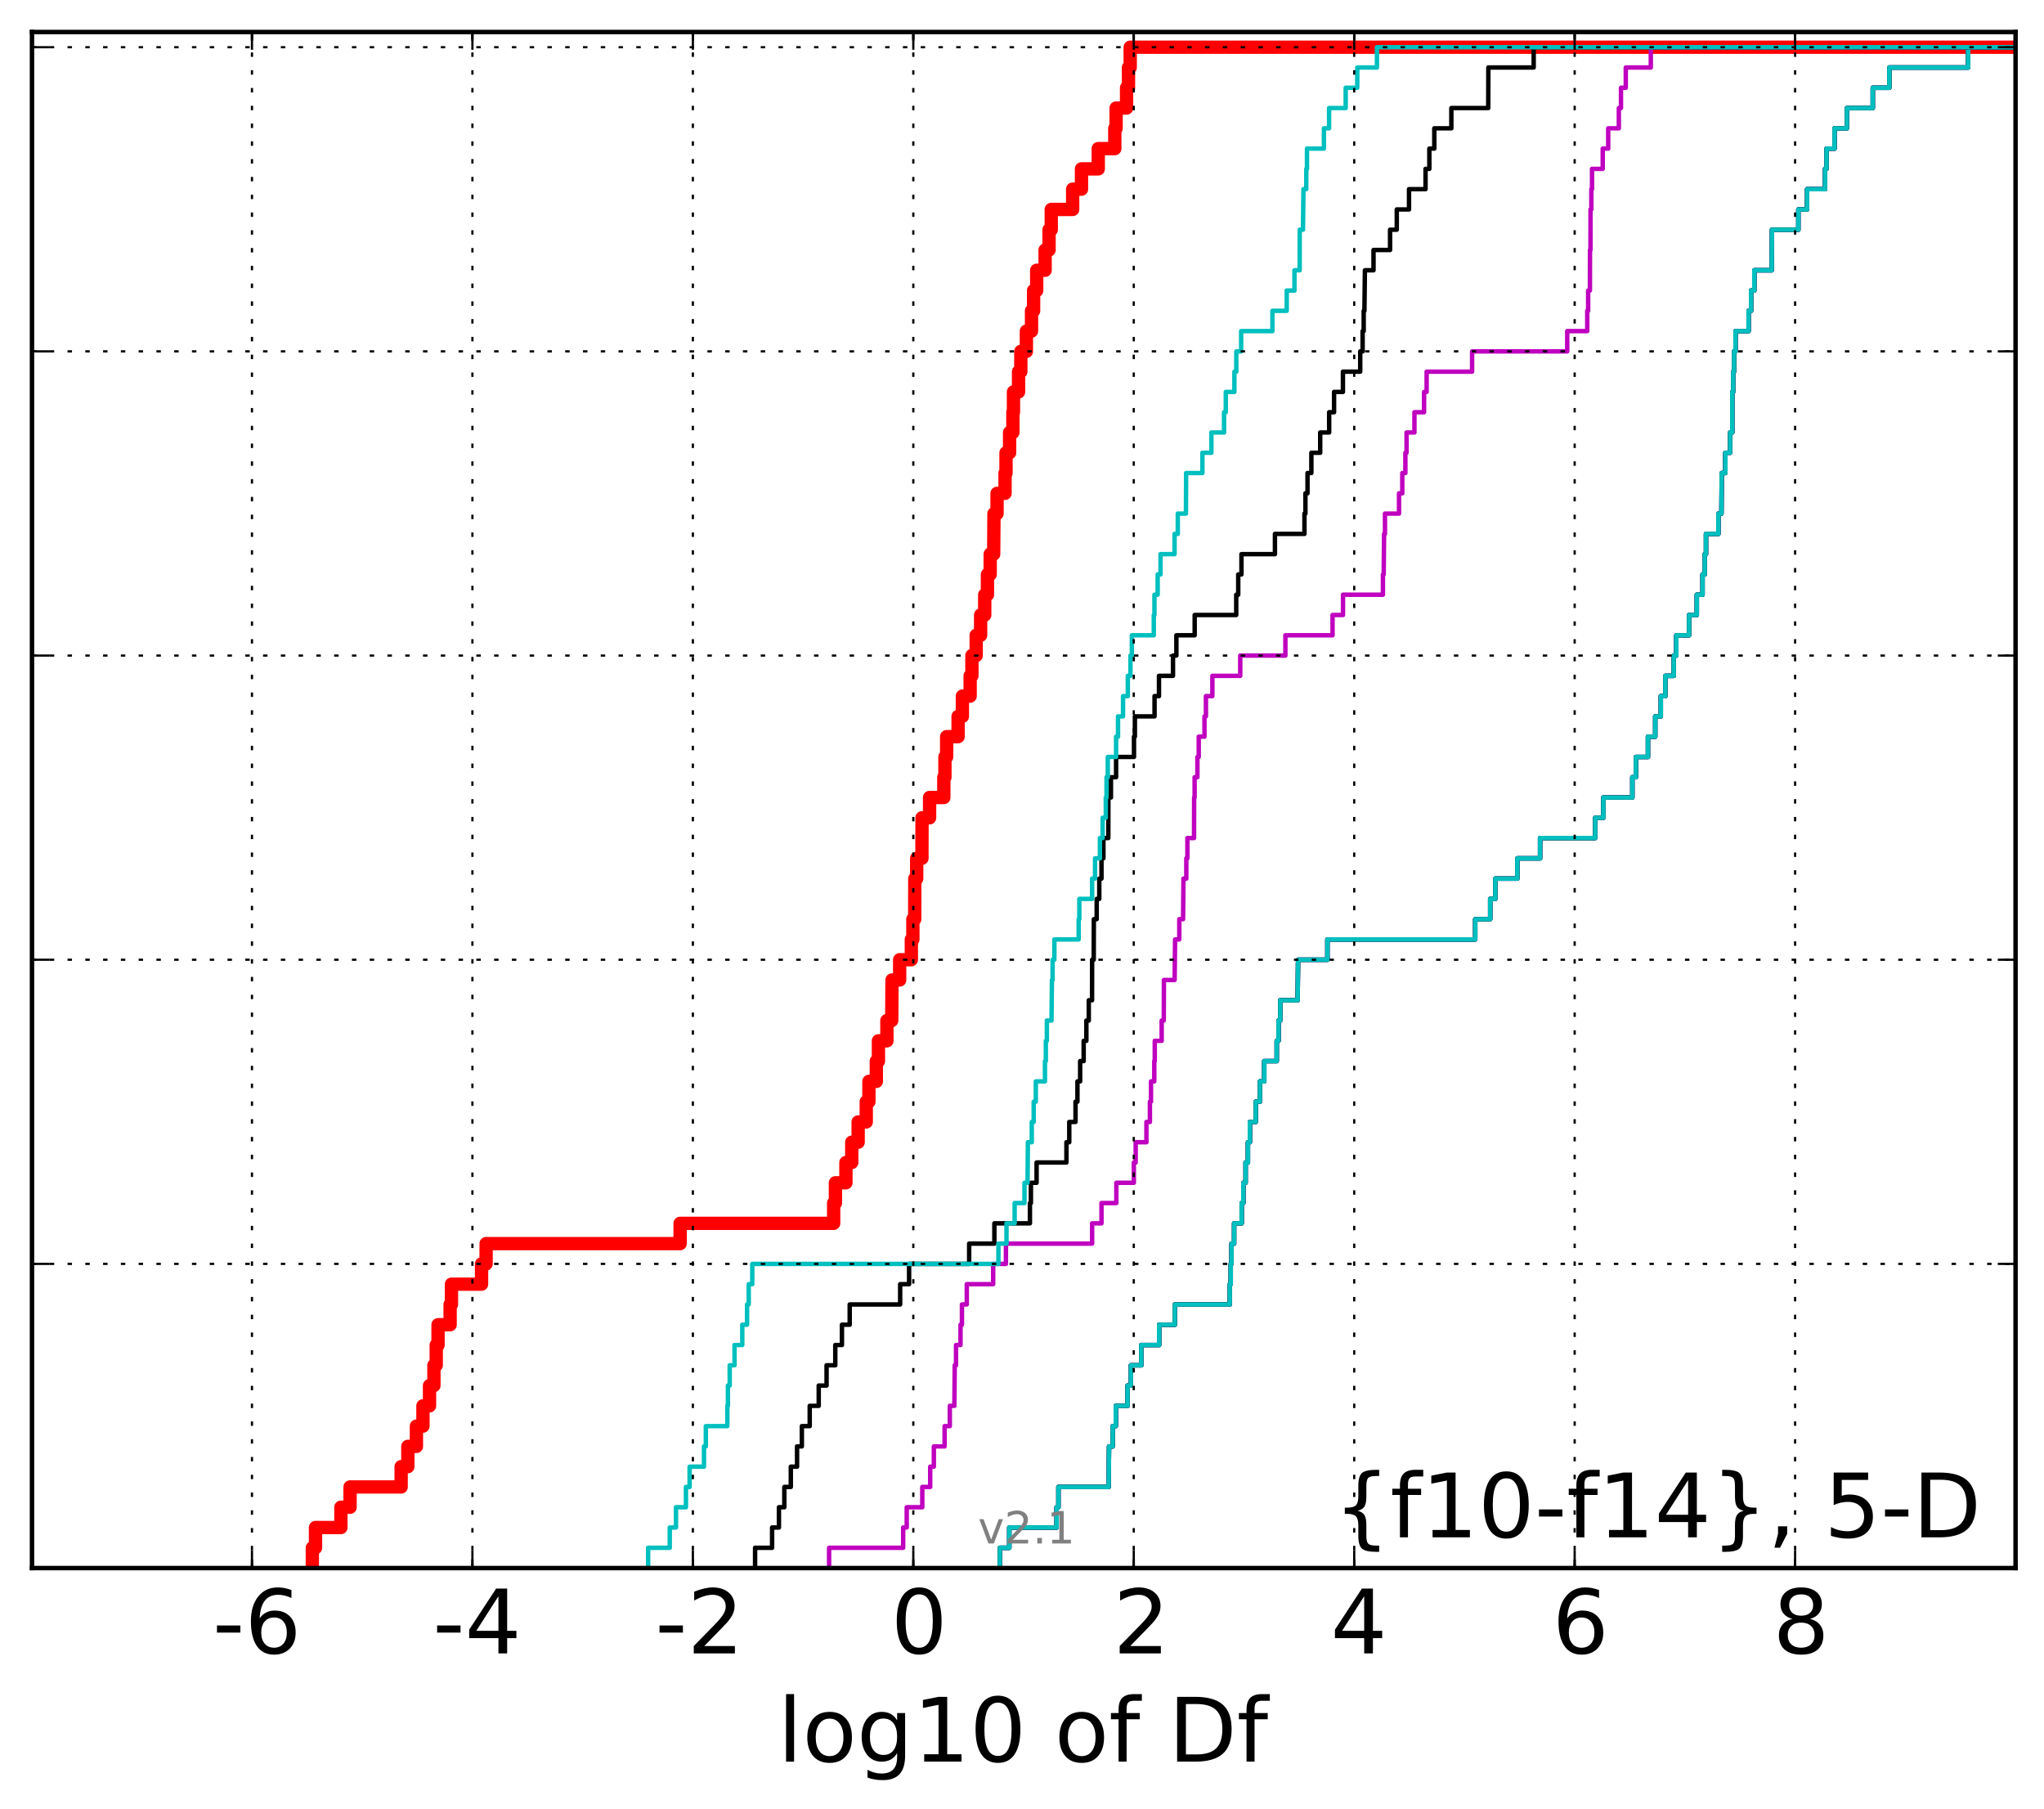 <?xml version="1.0" encoding="utf-8" standalone="no"?>
<!DOCTYPE svg PUBLIC "-//W3C//DTD SVG 1.1//EN"
  "http://www.w3.org/Graphics/SVG/1.1/DTD/svg11.dtd">
<!-- Created with matplotlib (http://matplotlib.org/) -->
<svg height="407pt" version="1.1" viewBox="0 0 460 407" width="460pt" xmlns="http://www.w3.org/2000/svg" xmlns:xlink="http://www.w3.org/1999/xlink">
 <defs>
  <style type="text/css">
*{stroke-linecap:butt;stroke-linejoin:round;}
  </style>
 </defs>
 <g id="figure_1">
  <g id="patch_1">
   <path d="
M0 407.712
L460.8 407.712
L460.8 0
L0 0
z
" style="fill:#ffffff;"/>
  </g>
  <g id="axes_1">
   <g id="patch_2">
    <path d="
M7.2 352.8
L453.6 352.8
L453.6 7.2
L7.2 7.2
z
" style="fill:#ffffff;"/>
   </g>
   <g id="line2d_1">
    <path clip-path="url(#p99b4b0da67)" d="
M70.293 352.8
L70.293 348.238
L71.008 348.238
L71.008 343.675
L76.721 343.675
L76.721 339.113
L78.784 339.113
L78.784 334.55
L90.277 334.55
L90.277 329.988
L91.785 329.988
L91.785 325.426
L93.715 325.426
L93.715 320.863
L95.184 320.863
L95.184 316.301
L96.665 316.301
L96.665 311.739
L97.652 311.739
L97.652 307.176
L98.172 307.176
L98.172 302.614
L98.583 302.614
L98.583 298.051
L101.299 298.051
L101.299 293.489
L101.601 293.489
L101.601 288.927
L108.373 288.927
L108.373 284.364
L109.398 284.364
L109.398 279.802
L153.06 279.802
L153.06 275.24
L187.613 275.24
L187.613 270.677
L188.012 270.677
L188.012 266.115
L190.374 266.115
L190.374 261.552
L191.686 261.552
L191.686 256.99
L193.126 256.99
L193.126 252.428
L194.949 252.428
L194.949 247.865
L195.55 247.865
L195.55 243.303
L197.216 243.303
L197.216 238.741
L197.688 238.741
L197.688 234.178
L199.597 234.178
L199.597 229.616
L200.684 229.616
L200.744 220.491
L202.468 220.491
L202.468 215.929
L205.097 215.929
L205.097 211.366
L205.44 211.366
L205.44 206.804
L205.855 206.804
L205.877 197.679
L206.301 197.679
L206.301 193.117
L207.478 193.117
L207.504 183.992
L209.204 183.992
L209.204 179.43
L212.407 179.43
L212.407 174.867
L212.657 174.867
L212.657 170.305
L213.042 170.305
L213.042 165.743
L215.616 165.743
L215.616 161.18
L216.583 161.18
L216.583 156.618
L218.329 156.618
L218.329 152.055
L218.728 152.055
L218.728 147.493
L219.685 147.493
L219.685 142.931
L220.687 142.931
L220.687 138.368
L221.612 138.368
L221.612 133.806
L222.222 133.806
L222.222 129.244
L222.841 129.244
L222.841 124.681
L223.626 124.681
L223.691 115.556
L224.386 115.556
L224.386 110.994
L226.183 110.994
L226.183 106.432
L226.404 106.432
L226.404 101.869
L227.21 101.869
L227.21 97.307
L227.947 97.307
L227.947 92.745
L228.081 92.745
L228.081 88.182
L229.224 88.182
L229.224 83.62
L229.736 83.62
L229.736 79.057
L230.989 79.057
L230.989 74.495
L232.142 74.495
L232.142 69.933
L232.612 69.933
L232.612 65.37
L233.307 65.37
L233.307 60.808
L235.2 60.808
L235.2 56.245
L236.089 56.245
L236.089 51.683
L236.584 51.683
L236.584 47.121
L241.402 47.121
L241.402 42.558
L243.39 42.558
L243.39 37.996
L247.16 37.996
L247.16 33.434
L250.885 33.434
L250.885 28.871
L251.179 28.871
L251.179 24.309
L253.531 24.309
L253.531 19.747
L253.966 19.747
L253.966 15.184
L254.352 15.184
L254.352 10.622
L254.352 10.622
L453.6 10.622
L453.6 10.622" style="fill:none;stroke:#ff0000;stroke-linecap:square;stroke-width:3.0;"/>
   </g>
   <g id="line2d_2">
    <path clip-path="url(#p99b4b0da67)" d="
M225.017 352.8
L225.017 348.238
L227.142 348.238
L227.142 343.675
L237.783 343.675
L237.783 339.113
L238.197 339.113
L238.197 334.55
L249.5 334.55
L249.589 325.426
L250.42 325.426
L250.42 320.863
L251.114 320.863
L251.114 316.301
L253.747 316.301
L253.747 311.739
L254.503 311.739
L254.503 307.176
L256.835 307.176
L256.835 302.614
L260.862 302.614
L260.862 298.051
L264.395 298.051
L264.395 293.489
L276.765 293.489
L276.765 288.927
L276.977 288.927
L276.977 284.364
L277.146 284.364
L277.146 279.802
L277.74 279.802
L277.74 275.24
L279.436 275.24
L279.436 270.677
L279.816 270.677
L279.816 266.115
L280.324 266.115
L280.324 261.552
L280.848 261.552
L280.848 256.99
L281.287 256.99
L281.287 252.428
L282.609 252.428
L282.609 247.865
L283.546 247.865
L283.546 243.303
L284.525 243.303
L284.525 238.741
L287.327 238.741
L287.327 234.178
L287.737 234.178
L287.737 229.616
L288.123 229.616
L288.123 225.053
L292.035 225.053
L292.126 215.929
L298.73 215.929
L298.73 211.366
L331.999 211.366
L331.999 206.804
L335.368 206.804
L335.368 202.242
L336.518 202.242
L336.518 197.679
L341.474 197.679
L341.474 193.117
L346.591 193.117
L346.591 188.554
L358.995 188.554
L358.995 183.992
L360.838 183.992
L360.838 179.43
L367.358 179.43
L367.358 174.867
L368.157 174.867
L368.157 170.305
L370.868 170.305
L370.868 165.743
L372.509 165.743
L372.509 161.18
L373.763 161.18
L373.763 156.618
L374.783 156.618
L374.783 152.055
L376.675 152.055
L376.675 147.493
L377.247 147.493
L377.247 142.931
L380.131 142.931
L380.131 138.368
L381.864 138.368
L381.864 133.806
L383.156 133.806
L383.156 129.244
L383.648 129.244
L383.648 124.681
L383.929 124.681
L383.929 120.119
L386.725 120.119
L386.725 115.556
L387.408 115.556
L387.47 106.432
L388.287 106.432
L388.287 101.869
L389.356 101.869
L389.356 97.307
L389.847 97.307
L389.847 88.182
L390.051 88.182
L390.051 83.62
L390.25 83.62
L390.25 79.057
L390.576 79.057
L390.576 74.495
L393.52 74.495
L393.52 69.933
L394.085 69.933
L394.085 65.37
L394.81 65.37
L394.81 60.808
L398.729 60.808
L398.779 51.683
L404.717 51.683
L404.717 47.121
L406.68 47.121
L406.68 42.558
L410.72 42.558
L410.72 37.996
L411.059 37.996
L411.059 33.434
L412.866 33.434
L412.866 28.871
L415.648 28.871
L415.648 24.309
L421.468 24.309
L421.468 19.747
L425.192 19.747
L425.192 15.184
L442.931 15.184
L442.931 10.622
L442.931 10.622
L453.6 10.622
L453.6 10.622" style="fill:none;stroke:#00bfbf;stroke-linecap:square;"/>
   </g>
   <g id="line2d_3">
    <path clip-path="url(#p99b4b0da67)" d="
M225.017 352.8
L225.017 348.238
L227.142 348.238
L227.142 343.675
L237.783 343.675
L237.783 339.113
L238.197 339.113
L238.197 334.55
L249.5 334.55
L249.589 325.426
L250.42 325.426
L250.42 320.863
L251.114 320.863
L251.114 316.301
L253.747 316.301
L253.747 311.739
L254.503 311.739
L254.503 307.176
L256.835 307.176
L256.835 302.614
L260.862 302.614
L260.862 298.051
L264.395 298.051
L264.395 293.489
L276.765 293.489
L276.765 288.927
L276.977 288.927
L276.977 284.364
L277.146 284.364
L277.146 279.802
L277.74 279.802
L277.74 275.24
L279.436 275.24
L279.436 270.677
L279.816 270.677
L279.816 266.115
L280.324 266.115
L280.324 261.552
L280.848 261.552
L280.848 256.99
L281.287 256.99
L281.287 252.428
L282.609 252.428
L282.609 247.865
L283.546 247.865
L283.546 243.303
L284.525 243.303
L284.525 238.741
L287.327 238.741
L287.327 234.178
L287.737 234.178
L287.737 229.616
L288.123 229.616
L288.123 225.053
L292.035 225.053
L292.126 215.929
L298.73 215.929
L298.73 211.366
L331.999 211.366
L331.999 206.804
L335.368 206.804
L335.368 202.242
L336.518 202.242
L336.518 197.679
L341.474 197.679
L341.474 193.117
L346.591 193.117
L346.591 188.554
L358.995 188.554
L358.995 183.992
L360.838 183.992
L360.838 179.43
L367.358 179.43
L367.358 174.867
L368.157 174.867
L368.157 170.305
L370.868 170.305
L370.868 165.743
L372.509 165.743
L372.509 161.18
L373.763 161.18
L373.763 156.618
L374.783 156.618
L374.783 152.055
L376.675 152.055
L376.675 147.493
L377.247 147.493
L377.247 142.931
L380.131 142.931
L380.131 138.368
L381.864 138.368
L381.864 133.806
L383.156 133.806
L383.156 129.244
L383.648 129.244
L383.648 124.681
L383.929 124.681
L383.929 120.119
L386.725 120.119
L386.725 115.556
L387.408 115.556
L387.47 106.432
L388.287 106.432
L388.287 101.869
L389.356 101.869
L389.356 97.307
L389.847 97.307
L389.847 88.182
L390.051 88.182
L390.051 83.62
L390.25 83.62
L390.25 79.057
L390.576 79.057
L390.576 74.495
L393.52 74.495
L393.52 69.933
L394.085 69.933
L394.085 65.37
L394.81 65.37
L394.81 60.808
L398.729 60.808
L398.779 51.683
L404.717 51.683
L404.717 47.121
L406.68 47.121
L406.68 42.558
L410.72 42.558
L410.72 37.996
L411.059 37.996
L411.059 33.434
L412.866 33.434
L412.866 28.871
L415.648 28.871
L415.648 24.309
L421.468 24.309
L421.468 19.747
L425.192 19.747
L425.192 15.184
L442.931 15.184
L442.931 10.622
L442.931 10.622
L453.6 10.622
L453.6 10.622" style="fill:none;stroke:#bf00bf;stroke-linecap:square;"/>
   </g>
   <g id="line2d_4">
    <path clip-path="url(#p99b4b0da67)" d="
M225.017 352.8
L225.017 348.238
L227.142 348.238
L227.142 343.675
L237.783 343.675
L237.783 339.113
L238.197 339.113
L238.197 334.55
L249.5 334.55
L249.589 325.426
L250.42 325.426
L250.42 320.863
L251.114 320.863
L251.114 316.301
L253.747 316.301
L253.747 311.739
L254.503 311.739
L254.503 307.176
L256.835 307.176
L256.835 302.614
L260.862 302.614
L260.862 298.051
L264.395 298.051
L264.395 293.489
L276.765 293.489
L276.765 288.927
L276.977 288.927
L276.977 284.364
L277.146 284.364
L277.146 279.802
L277.74 279.802
L277.74 275.24
L279.436 275.24
L279.436 270.677
L279.816 270.677
L279.816 266.115
L280.324 266.115
L280.324 261.552
L280.848 261.552
L280.848 256.99
L281.287 256.99
L281.287 252.428
L282.609 252.428
L282.609 247.865
L283.546 247.865
L283.546 243.303
L284.525 243.303
L284.525 238.741
L287.327 238.741
L287.327 234.178
L287.737 234.178
L287.737 229.616
L288.123 229.616
L288.123 225.053
L292.035 225.053
L292.126 215.929
L298.73 215.929
L298.73 211.366
L331.999 211.366
L331.999 206.804
L335.368 206.804
L335.368 202.242
L336.518 202.242
L336.518 197.679
L341.474 197.679
L341.474 193.117
L346.591 193.117
L346.591 188.554
L358.995 188.554
L358.995 183.992
L360.838 183.992
L360.838 179.43
L367.358 179.43
L367.358 174.867
L368.157 174.867
L368.157 170.305
L370.868 170.305
L370.868 165.743
L372.509 165.743
L372.509 161.18
L373.763 161.18
L373.763 156.618
L374.783 156.618
L374.783 152.055
L376.675 152.055
L376.675 147.493
L377.247 147.493
L377.247 142.931
L380.131 142.931
L380.131 138.368
L381.864 138.368
L381.864 133.806
L383.156 133.806
L383.156 129.244
L383.648 129.244
L383.648 124.681
L383.929 124.681
L383.929 120.119
L386.725 120.119
L386.725 115.556
L387.408 115.556
L387.47 106.432
L388.287 106.432
L388.287 101.869
L389.356 101.869
L389.356 97.307
L389.847 97.307
L389.847 88.182
L390.051 88.182
L390.051 83.62
L390.25 83.62
L390.25 79.057
L390.576 79.057
L390.576 74.495
L393.52 74.495
L393.52 69.933
L394.085 69.933
L394.085 65.37
L394.81 65.37
L394.81 60.808
L398.729 60.808
L398.779 51.683
L404.717 51.683
L404.717 47.121
L406.68 47.121
L406.68 42.558
L410.72 42.558
L410.72 37.996
L411.059 37.996
L411.059 33.434
L412.866 33.434
L412.866 28.871
L415.648 28.871
L415.648 24.309
L421.468 24.309
L421.468 19.747
L425.192 19.747
L425.192 15.184
L442.931 15.184
L442.931 10.622
L442.931 10.622
L453.6 10.622
L453.6 10.622" style="fill:none;stroke:#000000;stroke-linecap:square;"/>
   </g>
   <g id="line2d_5">
    <path clip-path="url(#p99b4b0da67)" d="
M225.017 352.8
L225.017 348.238
L227.142 348.238
L227.142 343.675
L237.783 343.675
L237.783 339.113
L238.197 339.113
L238.197 334.55
L249.5 334.55
L249.589 325.426
L250.42 325.426
L250.42 320.863
L251.114 320.863
L251.114 316.301
L253.747 316.301
L253.747 311.739
L254.503 311.739
L254.503 307.176
L256.835 307.176
L256.835 302.614
L260.862 302.614
L260.862 298.051
L264.395 298.051
L264.395 293.489
L276.765 293.489
L276.765 288.927
L276.977 288.927
L276.977 284.364
L277.146 284.364
L277.146 279.802
L277.74 279.802
L277.74 275.24
L279.436 275.24
L279.436 270.677
L279.816 270.677
L279.816 266.115
L280.324 266.115
L280.324 261.552
L280.848 261.552
L280.848 256.99
L281.287 256.99
L281.287 252.428
L282.609 252.428
L282.609 247.865
L283.546 247.865
L283.546 243.303
L284.525 243.303
L284.525 238.741
L287.327 238.741
L287.327 234.178
L287.737 234.178
L287.737 229.616
L288.123 229.616
L288.123 225.053
L292.035 225.053
L292.126 215.929
L298.73 215.929
L298.73 211.366
L331.999 211.366
L331.999 206.804
L335.368 206.804
L335.368 202.242
L336.518 202.242
L336.518 197.679
L341.474 197.679
L341.474 193.117
L346.591 193.117
L346.591 188.554
L358.995 188.554
L358.995 183.992
L360.838 183.992
L360.838 179.43
L367.358 179.43
L367.358 174.867
L368.157 174.867
L368.157 170.305
L370.868 170.305
L370.868 165.743
L372.509 165.743
L372.509 161.18
L373.763 161.18
L373.763 156.618
L374.783 156.618
L374.783 152.055
L376.675 152.055
L376.675 147.493
L377.247 147.493
L377.247 142.931
L380.131 142.931
L380.131 138.368
L381.864 138.368
L381.864 133.806
L383.156 133.806
L383.156 129.244
L383.648 129.244
L383.648 124.681
L383.929 124.681
L383.929 120.119
L386.725 120.119
L386.725 115.556
L387.408 115.556
L387.47 106.432
L388.287 106.432
L388.287 101.869
L389.356 101.869
L389.356 97.307
L389.847 97.307
L389.847 88.182
L390.051 88.182
L390.051 83.62
L390.25 83.62
L390.25 79.057
L390.576 79.057
L390.576 74.495
L393.52 74.495
L393.52 69.933
L394.085 69.933
L394.085 65.37
L394.81 65.37
L394.81 60.808
L398.729 60.808
L398.779 51.683
L404.717 51.683
L404.717 47.121
L406.68 47.121
L406.68 42.558
L410.72 42.558
L410.72 37.996
L411.059 37.996
L411.059 33.434
L412.866 33.434
L412.866 28.871
L415.648 28.871
L415.648 24.309
L421.468 24.309
L421.468 19.747
L425.192 19.747
L425.192 15.184
L442.931 15.184
L442.931 10.622
L442.931 10.622
L453.6 10.622
L453.6 10.622" style="fill:none;stroke:#00bfbf;stroke-linecap:square;"/>
   </g>
   <g id="line2d_6">
    <path clip-path="url(#p99b4b0da67)" d="
M186.586 352.8
L186.586 348.238
L203.255 348.238
L203.255 343.675
L204.057 343.675
L204.057 339.113
L207.561 339.113
L207.561 334.55
L209.342 334.55
L209.342 329.988
L210.16 329.988
L210.16 325.426
L212.581 325.426
L212.581 320.863
L213.754 320.863
L213.754 316.301
L214.781 316.301
L214.859 307.176
L215.154 307.176
L215.154 302.614
L216.162 302.614
L216.162 298.051
L216.483 298.051
L216.483 293.489
L217.573 293.489
L217.573 288.927
L223.513 288.927
L223.513 284.364
L226.385 284.364
L226.385 279.802
L245.78 279.802
L245.78 275.24
L247.89 275.24
L247.89 270.677
L251.231 270.677
L251.231 266.115
L255.17 266.115
L255.17 261.552
L255.583 261.552
L255.583 256.99
L258.001 256.99
L258.001 252.428
L258.787 252.428
L258.787 247.865
L259.031 247.865
L259.031 243.303
L259.766 243.303
L259.766 238.741
L259.877 238.741
L259.877 234.178
L261.434 234.178
L261.434 229.616
L261.905 229.616
L261.941 220.491
L264.35 220.491
L264.451 211.366
L265.4 211.366
L265.4 206.804
L266.25 206.804
L266.34 197.679
L266.979 197.679
L266.979 193.117
L267.221 193.117
L267.221 188.554
L268.717 188.554
L268.741 179.43
L268.847 179.43
L268.847 174.867
L269.475 174.867
L269.475 170.305
L269.773 170.305
L269.773 165.743
L271.066 165.743
L271.066 161.18
L271.392 161.18
L271.392 156.618
L272.843 156.618
L272.843 152.055
L279.115 152.055
L279.115 147.493
L289.275 147.493
L289.275 142.931
L299.888 142.931
L299.888 138.368
L302.24 138.368
L302.24 133.806
L311.227 133.806
L311.227 129.244
L311.4 129.244
L311.488 120.119
L311.686 120.119
L311.686 115.556
L314.846 115.556
L314.846 110.994
L315.583 110.994
L315.583 106.432
L316.28 106.432
L316.28 101.869
L316.544 101.869
L316.544 97.307
L318.316 97.307
L318.316 92.745
L320.484 92.745
L320.484 88.182
L321.061 88.182
L321.061 83.62
L331.295 83.62
L331.295 79.057
L352.702 79.057
L352.702 74.495
L357.208 74.495
L357.208 69.933
L357.413 69.933
L357.413 65.37
L357.809 65.37
L357.825 56.245
L357.936 56.245
L357.941 47.121
L358.131 47.121
L358.131 42.558
L358.28 42.558
L358.28 37.996
L360.691 37.996
L360.691 33.434
L361.922 33.434
L361.922 28.871
L364.318 28.871
L364.318 24.309
L364.801 24.309
L364.801 19.747
L365.879 19.747
L365.879 15.184
L371.512 15.184
L371.512 10.622
L371.512 10.622
L453.6 10.622
L453.6 10.622" style="fill:none;stroke:#bf00bf;stroke-linecap:square;"/>
   </g>
   <g id="line2d_7">
    <path clip-path="url(#p99b4b0da67)" d="
M169.932 352.8
L169.932 348.238
L173.761 348.238
L173.761 343.675
L175.297 343.675
L175.297 339.113
L176.514 339.113
L176.514 334.55
L177.971 334.55
L177.971 329.988
L179.378 329.988
L179.378 325.426
L180.456 325.426
L180.456 320.863
L182.226 320.863
L182.226 316.301
L184.253 316.301
L184.253 311.739
L186.018 311.739
L186.018 307.176
L187.981 307.176
L187.981 302.614
L189.477 302.614
L189.477 298.051
L191.227 298.051
L191.227 293.489
L202.58 293.489
L202.58 288.927
L204.59 288.927
L204.59 284.364
L218.108 284.364
L218.108 279.802
L223.783 279.802
L223.783 275.24
L231.784 275.24
L231.784 270.677
L232.006 270.677
L232.006 266.115
L233.283 266.115
L233.283 261.552
L240 261.552
L240 256.99
L240.635 256.99
L240.635 252.428
L242.044 252.428
L242.044 247.865
L242.477 247.865
L242.477 243.303
L243.085 243.303
L243.085 238.741
L243.879 238.741
L243.879 234.178
L244.487 234.178
L244.487 229.616
L245.026 229.616
L245.026 225.053
L245.764 225.053
L245.78 215.929
L246.14 215.929
L246.17 206.804
L246.808 206.804
L246.808 202.242
L247.394 202.242
L247.394 197.679
L247.89 197.679
L247.89 193.117
L248.323 193.117
L248.323 188.554
L249.423 188.554
L249.445 179.43
L250.017 179.43
L250.017 174.867
L251.174 174.867
L251.174 170.305
L255.202 170.305
L255.202 165.743
L255.405 165.743
L255.405 161.18
L259.828 161.18
L259.828 156.618
L260.827 156.618
L260.827 152.055
L263.981 152.055
L263.981 147.493
L264.744 147.493
L264.744 142.931
L268.862 142.931
L268.862 138.368
L278.211 138.368
L278.211 133.806
L278.664 133.806
L278.664 129.244
L279.388 129.244
L279.388 124.681
L286.924 124.681
L286.924 120.119
L293.566 120.119
L293.566 115.556
L293.787 115.556
L293.787 110.994
L294.252 110.994
L294.252 106.432
L295.121 106.432
L295.121 101.869
L297.11 101.869
L297.11 97.307
L299.125 97.307
L299.125 92.745
L300.229 92.745
L300.229 88.182
L302.225 88.182
L302.225 83.62
L306.117 83.62
L306.117 79.057
L306.655 79.057
L306.655 74.495
L306.897 74.495
L306.897 69.933
L307.062 69.933
L307.17 60.808
L309.109 60.808
L309.109 56.245
L312.831 56.245
L312.831 51.683
L314.343 51.683
L314.343 47.121
L317.096 47.121
L317.096 42.558
L320.818 42.558
L320.818 37.996
L321.674 37.996
L321.674 33.434
L322.79 33.434
L322.79 28.871
L326.623 28.871
L326.623 24.309
L334.924 24.309
L334.955 15.184
L345.153 15.184
L345.153 10.622
L345.153 10.622
L453.6 10.622
L453.6 10.622" style="fill:none;stroke:#000000;stroke-linecap:square;"/>
   </g>
   <g id="line2d_8">
    <path clip-path="url(#p99b4b0da67)" d="
M145.86 352.8
L145.86 348.238
L150.729 348.238
L150.729 343.675
L152.129 343.675
L152.129 339.113
L154.372 339.113
L154.372 334.55
L155.197 334.55
L155.197 329.988
L158.432 329.988
L158.432 325.426
L158.849 325.426
L158.849 320.863
L163.69 320.863
L163.69 316.301
L163.817 316.301
L163.817 311.739
L164.219 311.739
L164.219 307.176
L165.305 307.176
L165.305 302.614
L167.05 302.614
L167.05 298.051
L168.126 298.051
L168.126 293.489
L168.499 293.489
L168.499 288.927
L169.299 288.927
L169.299 284.364
L224.695 284.364
L224.695 279.802
L226.509 279.802
L226.509 275.24
L228.343 275.24
L228.343 270.677
L230.559 270.677
L230.559 266.115
L231.248 266.115
L231.329 256.99
L232.197 256.99
L232.197 252.428
L232.639 252.428
L232.639 247.865
L233.109 247.865
L233.109 243.303
L235.165 243.303
L235.165 238.741
L235.366 238.741
L235.366 234.178
L235.597 234.178
L235.597 229.616
L236.64 229.616
L236.737 220.491
L236.887 220.491
L236.887 215.929
L237.286 215.929
L237.286 211.366
L242.749 211.366
L242.749 206.804
L242.902 206.804
L242.902 202.242
L245.78 202.242
L245.78 197.679
L246.441 197.679
L246.441 193.117
L247.534 193.117
L247.534 188.554
L248.14 188.554
L248.14 183.992
L248.855 183.992
L248.855 179.43
L249.02 179.43
L249.02 174.867
L249.308 174.867
L249.308 170.305
L251.174 170.305
L251.174 165.743
L251.612 165.743
L251.612 161.18
L252.738 161.18
L252.738 156.618
L253.816 156.618
L253.816 152.055
L254.408 152.055
L254.408 147.493
L254.726 147.493
L254.726 142.931
L259.661 142.931
L259.661 138.368
L259.807 138.368
L259.807 133.806
L260.532 133.806
L260.532 129.244
L261.177 129.244
L261.177 124.681
L264.335 124.681
L264.335 120.119
L265.062 120.119
L265.062 115.556
L266.894 115.556
L266.94 106.432
L270.599 106.432
L270.599 101.869
L272.621 101.869
L272.621 97.307
L275.469 97.307
L275.469 92.745
L275.864 92.745
L275.864 88.182
L277.797 88.182
L277.797 83.62
L278.229 83.62
L278.229 79.057
L279.32 79.057
L279.32 74.495
L286.359 74.495
L286.359 69.933
L289.578 69.933
L289.578 65.37
L291.319 65.37
L291.319 60.808
L292.492 60.808
L292.499 51.683
L293.237 51.683
L293.338 42.558
L293.979 42.558
L293.979 37.996
L294.136 37.996
L294.136 33.434
L297.944 33.434
L297.944 28.871
L299.108 28.871
L299.108 24.309
L302.844 24.309
L302.844 19.747
L305.452 19.747
L305.452 15.184
L309.88 15.184
L309.88 10.622
L309.88 10.622
L453.6 10.622
L453.6 10.622" style="fill:none;stroke:#00bfbf;stroke-linecap:square;"/>
   </g>
   <g id="patch_3">
    <path d="
M7.2 7.2
L453.6 7.2" style="fill:none;stroke:#000000;stroke-linecap:square;stroke-linejoin:miter;"/>
   </g>
   <g id="patch_4">
    <path d="
M453.6 352.8
L453.6 7.2" style="fill:none;stroke:#000000;stroke-linecap:square;stroke-linejoin:miter;"/>
   </g>
   <g id="patch_5">
    <path d="
M7.2 352.8
L453.6 352.8" style="fill:none;stroke:#000000;stroke-linecap:square;stroke-linejoin:miter;"/>
   </g>
   <g id="patch_6">
    <path d="
M7.2 352.8
L7.2 7.2" style="fill:none;stroke:#000000;stroke-linecap:square;stroke-linejoin:miter;"/>
   </g>
   <g id="matplotlib.axis_1">
    <g id="xtick_1"/>
    <g id="xtick_2">
     <g id="line2d_9">
      <path clip-path="url(#p99b4b0da67)" d="
M56.705 352.8
L56.705 7.2" style="fill:none;stroke:#000000;stroke-dasharray:1,3;stroke-dashoffset:0.0;stroke-width:0.5;"/>
     </g>
     <g id="line2d_10">
      <defs>
       <path d="
M0 0
L0 -4" id="m93b0483c22" style="stroke:#000000;stroke-width:0.5;"/>
      </defs>
      <g>
       <use style="stroke:#000000;stroke-width:0.5;" x="56.705" xlink:href="#m93b0483c22" y="352.8"/>
      </g>
     </g>
     <g id="line2d_11">
      <defs>
       <path d="
M0 0
L0 4" id="m741efc42ff" style="stroke:#000000;stroke-width:0.5;"/>
      </defs>
      <g>
       <use style="stroke:#000000;stroke-width:0.5;" x="56.705" xlink:href="#m741efc42ff" y="7.2"/>
      </g>
     </g>
     <g id="text_1">
      <!-- -6 -->
      <defs>
       <path d="
M33.016 40.375
Q26.375 40.375 22.484 35.828
Q18.609 31.297 18.609 23.391
Q18.609 15.531 22.484 10.953
Q26.375 6.391 33.016 6.391
Q39.656 6.391 43.531 10.953
Q47.406 15.531 47.406 23.391
Q47.406 31.297 43.531 35.828
Q39.656 40.375 33.016 40.375
M52.594 71.297
L52.594 62.312
Q48.875 64.062 45.094 64.984
Q41.312 65.922 37.594 65.922
Q27.828 65.922 22.672 59.328
Q17.531 52.734 16.797 39.406
Q19.672 43.656 24.016 45.922
Q28.375 48.188 33.594 48.188
Q44.578 48.188 50.953 41.516
Q57.328 34.859 57.328 23.391
Q57.328 12.156 50.688 5.359
Q44.047 -1.422 33.016 -1.422
Q20.359 -1.422 13.672 8.266
Q6.984 17.969 6.984 36.375
Q6.984 53.656 15.188 63.938
Q23.391 74.219 37.203 74.219
Q40.922 74.219 44.703 73.484
Q48.484 72.75 52.594 71.297" id="BitstreamVeraSans-Roman-36"/>
       <path d="
M4.891 31.391
L31.203 31.391
L31.203 23.391
L4.891 23.391
z
" id="BitstreamVeraSans-Roman-2d"/>
      </defs>
      <g transform="translate(47.853 371.997)scale(0.2 -0.2)">
       <use xlink:href="#BitstreamVeraSans-Roman-2d"/>
       <use x="36.084" xlink:href="#BitstreamVeraSans-Roman-36"/>
      </g>
     </g>
    </g>
    <g id="xtick_3">
     <g id="line2d_12">
      <path clip-path="url(#p99b4b0da67)" d="
M106.317 352.8
L106.317 7.2" style="fill:none;stroke:#000000;stroke-dasharray:1,3;stroke-dashoffset:0.0;stroke-width:0.5;"/>
     </g>
     <g id="line2d_13">
      <g>
       <use style="stroke:#000000;stroke-width:0.5;" x="106.317" xlink:href="#m93b0483c22" y="352.8"/>
      </g>
     </g>
     <g id="line2d_14">
      <g>
       <use style="stroke:#000000;stroke-width:0.5;" x="106.317" xlink:href="#m741efc42ff" y="7.2"/>
      </g>
     </g>
     <g id="text_2">
      <!-- -4 -->
      <defs>
       <path d="
M37.797 64.312
L12.891 25.391
L37.797 25.391
z

M35.203 72.906
L47.609 72.906
L47.609 25.391
L58.016 25.391
L58.016 17.188
L47.609 17.188
L47.609 0
L37.797 0
L37.797 17.188
L4.891 17.188
L4.891 26.703
z
" id="BitstreamVeraSans-Roman-34"/>
      </defs>
      <g transform="translate(97.396 371.997)scale(0.2 -0.2)">
       <use xlink:href="#BitstreamVeraSans-Roman-2d"/>
       <use x="36.084" xlink:href="#BitstreamVeraSans-Roman-34"/>
      </g>
     </g>
    </g>
    <g id="xtick_4">
     <g id="line2d_15">
      <path clip-path="url(#p99b4b0da67)" d="
M155.929 352.8
L155.929 7.2" style="fill:none;stroke:#000000;stroke-dasharray:1,3;stroke-dashoffset:0.0;stroke-width:0.5;"/>
     </g>
     <g id="line2d_16">
      <g>
       <use style="stroke:#000000;stroke-width:0.5;" x="155.929" xlink:href="#m93b0483c22" y="352.8"/>
      </g>
     </g>
     <g id="line2d_17">
      <g>
       <use style="stroke:#000000;stroke-width:0.5;" x="155.929" xlink:href="#m741efc42ff" y="7.2"/>
      </g>
     </g>
     <g id="text_3">
      <!-- -2 -->
      <defs>
       <path d="
M19.188 8.297
L53.609 8.297
L53.609 0
L7.328 0
L7.328 8.297
Q12.938 14.109 22.625 23.891
Q32.328 33.688 34.812 36.531
Q39.547 41.844 41.422 45.531
Q43.312 49.219 43.312 52.781
Q43.312 58.594 39.234 62.25
Q35.156 65.922 28.609 65.922
Q23.969 65.922 18.812 64.312
Q13.672 62.703 7.812 59.422
L7.812 69.391
Q13.766 71.781 18.938 73
Q24.125 74.219 28.422 74.219
Q39.75 74.219 46.484 68.547
Q53.219 62.891 53.219 53.422
Q53.219 48.922 51.531 44.891
Q49.859 40.875 45.406 35.406
Q44.188 33.984 37.641 27.219
Q31.109 20.453 19.188 8.297" id="BitstreamVeraSans-Roman-32"/>
      </defs>
      <g transform="translate(147.449 371.997)scale(0.2 -0.2)">
       <use xlink:href="#BitstreamVeraSans-Roman-2d"/>
       <use x="36.084" xlink:href="#BitstreamVeraSans-Roman-32"/>
      </g>
     </g>
    </g>
    <g id="xtick_5">
     <g id="line2d_18">
      <path clip-path="url(#p99b4b0da67)" d="
M205.54 352.8
L205.54 7.2" style="fill:none;stroke:#000000;stroke-dasharray:1,3;stroke-dashoffset:0.0;stroke-width:0.5;"/>
     </g>
     <g id="line2d_19">
      <g>
       <use style="stroke:#000000;stroke-width:0.5;" x="205.54" xlink:href="#m93b0483c22" y="352.8"/>
      </g>
     </g>
     <g id="line2d_20">
      <g>
       <use style="stroke:#000000;stroke-width:0.5;" x="205.54" xlink:href="#m741efc42ff" y="7.2"/>
      </g>
     </g>
     <g id="text_4">
      <!-- 0 -->
      <defs>
       <path d="
M31.781 66.406
Q24.172 66.406 20.328 58.906
Q16.5 51.422 16.5 36.375
Q16.5 21.391 20.328 13.891
Q24.172 6.391 31.781 6.391
Q39.453 6.391 43.281 13.891
Q47.125 21.391 47.125 36.375
Q47.125 51.422 43.281 58.906
Q39.453 66.406 31.781 66.406
M31.781 74.219
Q44.047 74.219 50.516 64.516
Q56.984 54.828 56.984 36.375
Q56.984 17.969 50.516 8.266
Q44.047 -1.422 31.781 -1.422
Q19.531 -1.422 13.062 8.266
Q6.594 17.969 6.594 36.375
Q6.594 54.828 13.062 64.516
Q19.531 74.219 31.781 74.219" id="BitstreamVeraSans-Roman-30"/>
      </defs>
      <g transform="translate(200.501 371.997)scale(0.2 -0.2)">
       <use xlink:href="#BitstreamVeraSans-Roman-30"/>
      </g>
     </g>
    </g>
    <g id="xtick_6">
     <g id="line2d_21">
      <path clip-path="url(#p99b4b0da67)" d="
M255.152 352.8
L255.152 7.2" style="fill:none;stroke:#000000;stroke-dasharray:1,3;stroke-dashoffset:0.0;stroke-width:0.5;"/>
     </g>
     <g id="line2d_22">
      <g>
       <use style="stroke:#000000;stroke-width:0.5;" x="255.152" xlink:href="#m93b0483c22" y="352.8"/>
      </g>
     </g>
     <g id="line2d_23">
      <g>
       <use style="stroke:#000000;stroke-width:0.5;" x="255.152" xlink:href="#m741efc42ff" y="7.2"/>
      </g>
     </g>
     <g id="text_5">
      <!-- 2 -->
      <g transform="translate(250.524 371.997)scale(0.2 -0.2)">
       <use xlink:href="#BitstreamVeraSans-Roman-32"/>
      </g>
     </g>
    </g>
    <g id="xtick_7">
     <g id="line2d_24">
      <path clip-path="url(#p99b4b0da67)" d="
M304.764 352.8
L304.764 7.2" style="fill:none;stroke:#000000;stroke-dasharray:1,3;stroke-dashoffset:0.0;stroke-width:0.5;"/>
     </g>
     <g id="line2d_25">
      <g>
       <use style="stroke:#000000;stroke-width:0.5;" x="304.764" xlink:href="#m93b0483c22" y="352.8"/>
      </g>
     </g>
     <g id="line2d_26">
      <g>
       <use style="stroke:#000000;stroke-width:0.5;" x="304.764" xlink:href="#m741efc42ff" y="7.2"/>
      </g>
     </g>
     <g id="text_6">
      <!-- 4 -->
      <g transform="translate(299.452 371.997)scale(0.2 -0.2)">
       <use xlink:href="#BitstreamVeraSans-Roman-34"/>
      </g>
     </g>
    </g>
    <g id="xtick_8">
     <g id="line2d_27">
      <path clip-path="url(#p99b4b0da67)" d="
M354.376 352.8
L354.376 7.2" style="fill:none;stroke:#000000;stroke-dasharray:1,3;stroke-dashoffset:0.0;stroke-width:0.5;"/>
     </g>
     <g id="line2d_28">
      <g>
       <use style="stroke:#000000;stroke-width:0.5;" x="354.376" xlink:href="#m93b0483c22" y="352.8"/>
      </g>
     </g>
     <g id="line2d_29">
      <g>
       <use style="stroke:#000000;stroke-width:0.5;" x="354.376" xlink:href="#m741efc42ff" y="7.2"/>
      </g>
     </g>
     <g id="text_7">
      <!-- 6 -->
      <g transform="translate(349.342 371.997)scale(0.2 -0.2)">
       <use xlink:href="#BitstreamVeraSans-Roman-36"/>
      </g>
     </g>
    </g>
    <g id="xtick_9">
     <g id="line2d_30">
      <path clip-path="url(#p99b4b0da67)" d="
M403.988 352.8
L403.988 7.2" style="fill:none;stroke:#000000;stroke-dasharray:1,3;stroke-dashoffset:0.0;stroke-width:0.5;"/>
     </g>
     <g id="line2d_31">
      <g>
       <use style="stroke:#000000;stroke-width:0.5;" x="403.988" xlink:href="#m93b0483c22" y="352.8"/>
      </g>
     </g>
     <g id="line2d_32">
      <g>
       <use style="stroke:#000000;stroke-width:0.5;" x="403.988" xlink:href="#m741efc42ff" y="7.2"/>
      </g>
     </g>
     <g id="text_8">
      <!-- 8 -->
      <defs>
       <path d="
M31.781 34.625
Q24.75 34.625 20.719 30.859
Q16.703 27.094 16.703 20.516
Q16.703 13.922 20.719 10.156
Q24.75 6.391 31.781 6.391
Q38.812 6.391 42.859 10.172
Q46.922 13.969 46.922 20.516
Q46.922 27.094 42.891 30.859
Q38.875 34.625 31.781 34.625
M21.922 38.812
Q15.578 40.375 12.031 44.719
Q8.5 49.078 8.5 55.328
Q8.5 64.062 14.719 69.141
Q20.953 74.219 31.781 74.219
Q42.672 74.219 48.875 69.141
Q55.078 64.062 55.078 55.328
Q55.078 49.078 51.531 44.719
Q48 40.375 41.703 38.812
Q48.828 37.156 52.797 32.312
Q56.781 27.484 56.781 20.516
Q56.781 9.906 50.312 4.234
Q43.844 -1.422 31.781 -1.422
Q19.734 -1.422 13.25 4.234
Q6.781 9.906 6.781 20.516
Q6.781 27.484 10.781 32.312
Q14.797 37.156 21.922 38.812
M18.312 54.391
Q18.312 48.734 21.844 45.562
Q25.391 42.391 31.781 42.391
Q38.141 42.391 41.719 45.562
Q45.312 48.734 45.312 54.391
Q45.312 60.062 41.719 63.234
Q38.141 66.406 31.781 66.406
Q25.391 66.406 21.844 63.234
Q18.312 60.062 18.312 54.391" id="BitstreamVeraSans-Roman-38"/>
      </defs>
      <g transform="translate(398.988 371.997)scale(0.2 -0.2)">
       <use xlink:href="#BitstreamVeraSans-Roman-38"/>
      </g>
     </g>
    </g>
    <g id="xtick_10">
     <g id="line2d_33">
      <path clip-path="url(#p99b4b0da67)" d="
M453.6 352.8
L453.6 7.2" style="fill:none;stroke:#000000;stroke-dasharray:1,3;stroke-dashoffset:0.0;stroke-width:0.5;"/>
     </g>
     <g id="line2d_34">
      <g>
       <use style="stroke:#000000;stroke-width:0.5;" x="453.6" xlink:href="#m93b0483c22" y="352.8"/>
      </g>
     </g>
     <g id="line2d_35">
      <g>
       <use style="stroke:#000000;stroke-width:0.5;" x="453.6" xlink:href="#m741efc42ff" y="7.2"/>
      </g>
     </g>
    </g>
    <g id="xtick_11"/>
    <g id="xtick_12">
     <g id="line2d_36">
      <defs>
       <path d="
M0 0
L0 -2" id="m177f7580d0" style="stroke:#000000;stroke-width:0.5;"/>
      </defs>
      <g>
       <use style="stroke:#000000;stroke-width:0.5;" x="56.705" xlink:href="#m177f7580d0" y="352.8"/>
      </g>
     </g>
     <g id="line2d_37">
      <defs>
       <path d="
M0 0
L0 2" id="m5284c7e2a0" style="stroke:#000000;stroke-width:0.5;"/>
      </defs>
      <g>
       <use style="stroke:#000000;stroke-width:0.5;" x="56.705" xlink:href="#m5284c7e2a0" y="7.2"/>
      </g>
     </g>
    </g>
    <g id="xtick_13">
     <g id="line2d_38">
      <g>
       <use style="stroke:#000000;stroke-width:0.5;" x="106.317" xlink:href="#m177f7580d0" y="352.8"/>
      </g>
     </g>
     <g id="line2d_39">
      <g>
       <use style="stroke:#000000;stroke-width:0.5;" x="106.317" xlink:href="#m5284c7e2a0" y="7.2"/>
      </g>
     </g>
    </g>
    <g id="xtick_14">
     <g id="line2d_40">
      <g>
       <use style="stroke:#000000;stroke-width:0.5;" x="155.929" xlink:href="#m177f7580d0" y="352.8"/>
      </g>
     </g>
     <g id="line2d_41">
      <g>
       <use style="stroke:#000000;stroke-width:0.5;" x="155.929" xlink:href="#m5284c7e2a0" y="7.2"/>
      </g>
     </g>
    </g>
    <g id="xtick_15">
     <g id="line2d_42">
      <g>
       <use style="stroke:#000000;stroke-width:0.5;" x="205.54" xlink:href="#m177f7580d0" y="352.8"/>
      </g>
     </g>
     <g id="line2d_43">
      <g>
       <use style="stroke:#000000;stroke-width:0.5;" x="205.54" xlink:href="#m5284c7e2a0" y="7.2"/>
      </g>
     </g>
    </g>
    <g id="xtick_16">
     <g id="line2d_44">
      <g>
       <use style="stroke:#000000;stroke-width:0.5;" x="255.152" xlink:href="#m177f7580d0" y="352.8"/>
      </g>
     </g>
     <g id="line2d_45">
      <g>
       <use style="stroke:#000000;stroke-width:0.5;" x="255.152" xlink:href="#m5284c7e2a0" y="7.2"/>
      </g>
     </g>
    </g>
    <g id="xtick_17">
     <g id="line2d_46">
      <g>
       <use style="stroke:#000000;stroke-width:0.5;" x="304.764" xlink:href="#m177f7580d0" y="352.8"/>
      </g>
     </g>
     <g id="line2d_47">
      <g>
       <use style="stroke:#000000;stroke-width:0.5;" x="304.764" xlink:href="#m5284c7e2a0" y="7.2"/>
      </g>
     </g>
    </g>
    <g id="xtick_18">
     <g id="line2d_48">
      <g>
       <use style="stroke:#000000;stroke-width:0.5;" x="354.376" xlink:href="#m177f7580d0" y="352.8"/>
      </g>
     </g>
     <g id="line2d_49">
      <g>
       <use style="stroke:#000000;stroke-width:0.5;" x="354.376" xlink:href="#m5284c7e2a0" y="7.2"/>
      </g>
     </g>
    </g>
    <g id="xtick_19">
     <g id="line2d_50">
      <g>
       <use style="stroke:#000000;stroke-width:0.5;" x="403.988" xlink:href="#m177f7580d0" y="352.8"/>
      </g>
     </g>
     <g id="line2d_51">
      <g>
       <use style="stroke:#000000;stroke-width:0.5;" x="403.988" xlink:href="#m5284c7e2a0" y="7.2"/>
      </g>
     </g>
    </g>
    <g id="xtick_20">
     <g id="line2d_52">
      <g>
       <use style="stroke:#000000;stroke-width:0.5;" x="453.6" xlink:href="#m177f7580d0" y="352.8"/>
      </g>
     </g>
     <g id="line2d_53">
      <g>
       <use style="stroke:#000000;stroke-width:0.5;" x="453.6" xlink:href="#m5284c7e2a0" y="7.2"/>
      </g>
     </g>
    </g>
    <g id="text_9">
     <!-- log10 of Df -->
     <defs>
      <path id="BitstreamVeraSans-Roman-20"/>
      <path d="
M12.406 8.297
L28.516 8.297
L28.516 63.922
L10.984 60.406
L10.984 69.391
L28.422 72.906
L38.281 72.906
L38.281 8.297
L54.391 8.297
L54.391 0
L12.406 0
z
" id="BitstreamVeraSans-Roman-31"/>
      <path d="
M30.609 48.391
Q23.391 48.391 19.188 42.75
Q14.984 37.109 14.984 27.297
Q14.984 17.484 19.156 11.844
Q23.344 6.203 30.609 6.203
Q37.797 6.203 41.984 11.859
Q46.188 17.531 46.188 27.297
Q46.188 37.016 41.984 42.703
Q37.797 48.391 30.609 48.391
M30.609 56
Q42.328 56 49.016 48.375
Q55.719 40.766 55.719 27.297
Q55.719 13.875 49.016 6.219
Q42.328 -1.422 30.609 -1.422
Q18.844 -1.422 12.172 6.219
Q5.516 13.875 5.516 27.297
Q5.516 40.766 12.172 48.375
Q18.844 56 30.609 56" id="BitstreamVeraSans-Roman-6f"/>
      <path d="
M9.422 75.984
L18.406 75.984
L18.406 0
L9.422 0
z
" id="BitstreamVeraSans-Roman-6c"/>
      <path d="
M19.672 64.797
L19.672 8.109
L31.594 8.109
Q46.688 8.109 53.688 14.938
Q60.688 21.781 60.688 36.531
Q60.688 51.172 53.688 57.984
Q46.688 64.797 31.594 64.797
z

M9.812 72.906
L30.078 72.906
Q51.266 72.906 61.172 64.094
Q71.094 55.281 71.094 36.531
Q71.094 17.672 61.125 8.828
Q51.172 0 30.078 0
L9.812 0
z
" id="BitstreamVeraSans-Roman-44"/>
      <path d="
M45.406 27.984
Q45.406 37.75 41.375 43.109
Q37.359 48.484 30.078 48.484
Q22.859 48.484 18.828 43.109
Q14.797 37.75 14.797 27.984
Q14.797 18.266 18.828 12.891
Q22.859 7.516 30.078 7.516
Q37.359 7.516 41.375 12.891
Q45.406 18.266 45.406 27.984
M54.391 6.781
Q54.391 -7.172 48.188 -13.984
Q42 -20.797 29.203 -20.797
Q24.469 -20.797 20.266 -20.094
Q16.062 -19.391 12.109 -17.922
L12.109 -9.188
Q16.062 -11.328 19.922 -12.344
Q23.781 -13.375 27.781 -13.375
Q36.625 -13.375 41.016 -8.766
Q45.406 -4.156 45.406 5.172
L45.406 9.625
Q42.625 4.781 38.281 2.391
Q33.938 0 27.875 0
Q17.828 0 11.672 7.656
Q5.516 15.328 5.516 27.984
Q5.516 40.672 11.672 48.328
Q17.828 56 27.875 56
Q33.938 56 38.281 53.609
Q42.625 51.219 45.406 46.391
L45.406 54.688
L54.391 54.688
z
" id="BitstreamVeraSans-Roman-67"/>
      <path d="
M37.109 75.984
L37.109 68.5
L28.516 68.5
Q23.688 68.5 21.797 66.547
Q19.922 64.594 19.922 59.516
L19.922 54.688
L34.719 54.688
L34.719 47.703
L19.922 47.703
L19.922 0
L10.891 0
L10.891 47.703
L2.297 47.703
L2.297 54.688
L10.891 54.688
L10.891 58.5
Q10.891 67.625 15.141 71.797
Q19.391 75.984 28.609 75.984
z
" id="BitstreamVeraSans-Roman-66"/>
     </defs>
     <g transform="translate(175.023 396.353)scale(0.2 -0.2)">
      <use xlink:href="#BitstreamVeraSans-Roman-6c"/>
      <use x="27.783" xlink:href="#BitstreamVeraSans-Roman-6f"/>
      <use x="88.965" xlink:href="#BitstreamVeraSans-Roman-67"/>
      <use x="152.441" xlink:href="#BitstreamVeraSans-Roman-31"/>
      <use x="216.064" xlink:href="#BitstreamVeraSans-Roman-30"/>
      <use x="279.688" xlink:href="#BitstreamVeraSans-Roman-20"/>
      <use x="311.475" xlink:href="#BitstreamVeraSans-Roman-6f"/>
      <use x="372.656" xlink:href="#BitstreamVeraSans-Roman-66"/>
      <use x="407.861" xlink:href="#BitstreamVeraSans-Roman-20"/>
      <use x="439.648" xlink:href="#BitstreamVeraSans-Roman-44"/>
      <use x="516.65" xlink:href="#BitstreamVeraSans-Roman-66"/>
     </g>
    </g>
   </g>
   <g id="matplotlib.axis_2">
    <g id="ytick_1">
     <g id="line2d_54">
      <path clip-path="url(#p99b4b0da67)" d="
M7.2 352.8
L453.6 352.8" style="fill:none;stroke:#000000;stroke-dasharray:1,3;stroke-dashoffset:0.0;stroke-width:0.5;"/>
     </g>
     <g id="line2d_55">
      <defs>
       <path d="
M0 0
L4 0" id="m728421d6d4" style="stroke:#000000;stroke-width:0.5;"/>
      </defs>
      <g>
       <use style="stroke:#000000;stroke-width:0.5;" x="7.2" xlink:href="#m728421d6d4" y="352.8"/>
      </g>
     </g>
     <g id="line2d_56">
      <defs>
       <path d="
M0 0
L-4 0" id="mcb0005524f" style="stroke:#000000;stroke-width:0.5;"/>
      </defs>
      <g>
       <use style="stroke:#000000;stroke-width:0.5;" x="453.6" xlink:href="#mcb0005524f" y="352.8"/>
      </g>
     </g>
    </g>
    <g id="ytick_2">
     <g id="line2d_57">
      <path clip-path="url(#p99b4b0da67)" d="
M7.2 284.364
L453.6 284.364" style="fill:none;stroke:#000000;stroke-dasharray:1,3;stroke-dashoffset:0.0;stroke-width:0.5;"/>
     </g>
     <g id="line2d_58">
      <g>
       <use style="stroke:#000000;stroke-width:0.5;" x="7.2" xlink:href="#m728421d6d4" y="284.364"/>
      </g>
     </g>
     <g id="line2d_59">
      <g>
       <use style="stroke:#000000;stroke-width:0.5;" x="453.6" xlink:href="#mcb0005524f" y="284.364"/>
      </g>
     </g>
    </g>
    <g id="ytick_3">
     <g id="line2d_60">
      <path clip-path="url(#p99b4b0da67)" d="
M7.2 215.929
L453.6 215.929" style="fill:none;stroke:#000000;stroke-dasharray:1,3;stroke-dashoffset:0.0;stroke-width:0.5;"/>
     </g>
     <g id="line2d_61">
      <g>
       <use style="stroke:#000000;stroke-width:0.5;" x="7.2" xlink:href="#m728421d6d4" y="215.929"/>
      </g>
     </g>
     <g id="line2d_62">
      <g>
       <use style="stroke:#000000;stroke-width:0.5;" x="453.6" xlink:href="#mcb0005524f" y="215.929"/>
      </g>
     </g>
    </g>
    <g id="ytick_4">
     <g id="line2d_63">
      <path clip-path="url(#p99b4b0da67)" d="
M7.2 147.493
L453.6 147.493" style="fill:none;stroke:#000000;stroke-dasharray:1,3;stroke-dashoffset:0.0;stroke-width:0.5;"/>
     </g>
     <g id="line2d_64">
      <g>
       <use style="stroke:#000000;stroke-width:0.5;" x="7.2" xlink:href="#m728421d6d4" y="147.493"/>
      </g>
     </g>
     <g id="line2d_65">
      <g>
       <use style="stroke:#000000;stroke-width:0.5;" x="453.6" xlink:href="#mcb0005524f" y="147.493"/>
      </g>
     </g>
    </g>
    <g id="ytick_5">
     <g id="line2d_66">
      <path clip-path="url(#p99b4b0da67)" d="
M7.2 79.057
L453.6 79.057" style="fill:none;stroke:#000000;stroke-dasharray:1,3;stroke-dashoffset:0.0;stroke-width:0.5;"/>
     </g>
     <g id="line2d_67">
      <g>
       <use style="stroke:#000000;stroke-width:0.5;" x="7.2" xlink:href="#m728421d6d4" y="79.057"/>
      </g>
     </g>
     <g id="line2d_68">
      <g>
       <use style="stroke:#000000;stroke-width:0.5;" x="453.6" xlink:href="#mcb0005524f" y="79.057"/>
      </g>
     </g>
    </g>
    <g id="ytick_6">
     <g id="line2d_69">
      <path clip-path="url(#p99b4b0da67)" d="
M7.2 10.622
L453.6 10.622" style="fill:none;stroke:#000000;stroke-dasharray:1,3;stroke-dashoffset:0.0;stroke-width:0.5;"/>
     </g>
     <g id="line2d_70">
      <g>
       <use style="stroke:#000000;stroke-width:0.5;" x="7.2" xlink:href="#m728421d6d4" y="10.622"/>
      </g>
     </g>
     <g id="line2d_71">
      <g>
       <use style="stroke:#000000;stroke-width:0.5;" x="453.6" xlink:href="#mcb0005524f" y="10.622"/>
      </g>
     </g>
    </g>
   </g>
   <g id="text_10">
    <!-- {f10-f14}, 5-D -->
    <defs>
     <path d="
M12.5 -9.281
L15.922 -9.281
Q22.75 -9.281 24.828 -7.172
Q26.906 -5.078 26.906 1.906
L26.906 14.016
Q26.906 21.625 29.094 25.094
Q31.297 28.562 36.719 29.891
Q31.297 31.109 29.094 34.562
Q26.906 38.031 26.906 45.703
L26.906 57.812
Q26.906 64.75 24.828 66.875
Q22.75 69 15.922 69
L12.5 69
L12.5 75.984
L15.578 75.984
Q27.734 75.984 31.812 72.391
Q35.891 68.797 35.891 58.016
L35.891 46.297
Q35.891 39.016 38.516 36.203
Q41.156 33.406 48.094 33.406
L51.125 33.406
L51.125 26.422
L48.094 26.422
Q41.156 26.422 38.516 23.578
Q35.891 20.75 35.891 13.375
L35.891 1.703
Q35.891 -9.078 31.812 -12.688
Q27.734 -16.312 15.578 -16.312
L12.5 -16.312
z
" id="BitstreamVeraSans-Roman-7d"/>
     <path d="
M51.125 -9.281
L51.125 -16.312
L48.094 -16.312
Q35.938 -16.312 31.812 -12.688
Q27.688 -9.078 27.688 1.703
L27.688 13.375
Q27.688 20.75 25.047 23.578
Q22.406 26.422 15.484 26.422
L12.5 26.422
L12.5 33.406
L15.484 33.406
Q22.469 33.406 25.078 36.203
Q27.688 39.016 27.688 46.297
L27.688 58.016
Q27.688 68.797 31.812 72.391
Q35.938 75.984 48.094 75.984
L51.125 75.984
L51.125 69
L47.797 69
Q40.922 69 38.812 66.844
Q36.719 64.703 36.719 57.812
L36.719 45.703
Q36.719 38.031 34.5 34.562
Q32.281 31.109 26.906 29.891
Q32.328 28.562 34.516 25.094
Q36.719 21.625 36.719 14.016
L36.719 1.906
Q36.719 -4.984 38.812 -7.125
Q40.922 -9.281 47.797 -9.281
z
" id="BitstreamVeraSans-Roman-7b"/>
     <path d="
M11.719 12.406
L22.016 12.406
L22.016 4
L14.016 -11.625
L7.719 -11.625
L11.719 4
z
" id="BitstreamVeraSans-Roman-2c"/>
     <path d="
M10.797 72.906
L49.516 72.906
L49.516 64.594
L19.828 64.594
L19.828 46.734
Q21.969 47.469 24.109 47.828
Q26.266 48.188 28.422 48.188
Q40.625 48.188 47.75 41.5
Q54.891 34.812 54.891 23.391
Q54.891 11.625 47.562 5.094
Q40.234 -1.422 26.906 -1.422
Q22.312 -1.422 17.547 -0.641
Q12.797 0.141 7.719 1.703
L7.719 11.625
Q12.109 9.234 16.797 8.062
Q21.484 6.891 26.703 6.891
Q35.156 6.891 40.078 11.328
Q45.016 15.766 45.016 23.391
Q45.016 31 40.078 35.438
Q35.156 39.891 26.703 39.891
Q22.75 39.891 18.812 39.016
Q14.891 38.141 10.797 36.281
z
" id="BitstreamVeraSans-Roman-35"/>
    </defs>
    <g transform="translate(300.153 345.888)scale(0.2 -0.2)">
     <use xlink:href="#BitstreamVeraSans-Roman-7b"/>
     <use x="63.623" xlink:href="#BitstreamVeraSans-Roman-66"/>
     <use x="98.828" xlink:href="#BitstreamVeraSans-Roman-31"/>
     <use x="162.451" xlink:href="#BitstreamVeraSans-Roman-30"/>
     <use x="226.074" xlink:href="#BitstreamVeraSans-Roman-2d"/>
     <use x="262.158" xlink:href="#BitstreamVeraSans-Roman-66"/>
     <use x="297.363" xlink:href="#BitstreamVeraSans-Roman-31"/>
     <use x="360.986" xlink:href="#BitstreamVeraSans-Roman-34"/>
     <use x="424.609" xlink:href="#BitstreamVeraSans-Roman-7d"/>
     <use x="488.232" xlink:href="#BitstreamVeraSans-Roman-2c"/>
     <use x="520.02" xlink:href="#BitstreamVeraSans-Roman-20"/>
     <use x="551.807" xlink:href="#BitstreamVeraSans-Roman-35"/>
     <use x="615.43" xlink:href="#BitstreamVeraSans-Roman-2d"/>
     <use x="651.514" xlink:href="#BitstreamVeraSans-Roman-44"/>
    </g>
   </g>
   <g id="text_11">
    <!-- v2.1 -->
    <defs>
     <path d="
M2.984 54.688
L12.5 54.688
L29.594 8.797
L46.688 54.688
L56.203 54.688
L35.688 0
L23.484 0
z
" id="BitstreamVeraSans-Roman-76"/>
     <path d="
M10.688 12.406
L21 12.406
L21 0
L10.688 0
z
" id="BitstreamVeraSans-Roman-2e"/>
    </defs>
    <g style="fill:#808080;" transform="translate(220.1 347.264)scale(0.1 -0.1)">
     <use xlink:href="#BitstreamVeraSans-Roman-76"/>
     <use x="59.18" xlink:href="#BitstreamVeraSans-Roman-32"/>
     <use x="122.803" xlink:href="#BitstreamVeraSans-Roman-2e"/>
     <use x="154.59" xlink:href="#BitstreamVeraSans-Roman-31"/>
    </g>
   </g>
  </g>
 </g>
 <defs>
  <clipPath id="p99b4b0da67">
   <rect height="345.6" width="446.4" x="7.2" y="7.2"/>
  </clipPath>
 </defs>
</svg>
